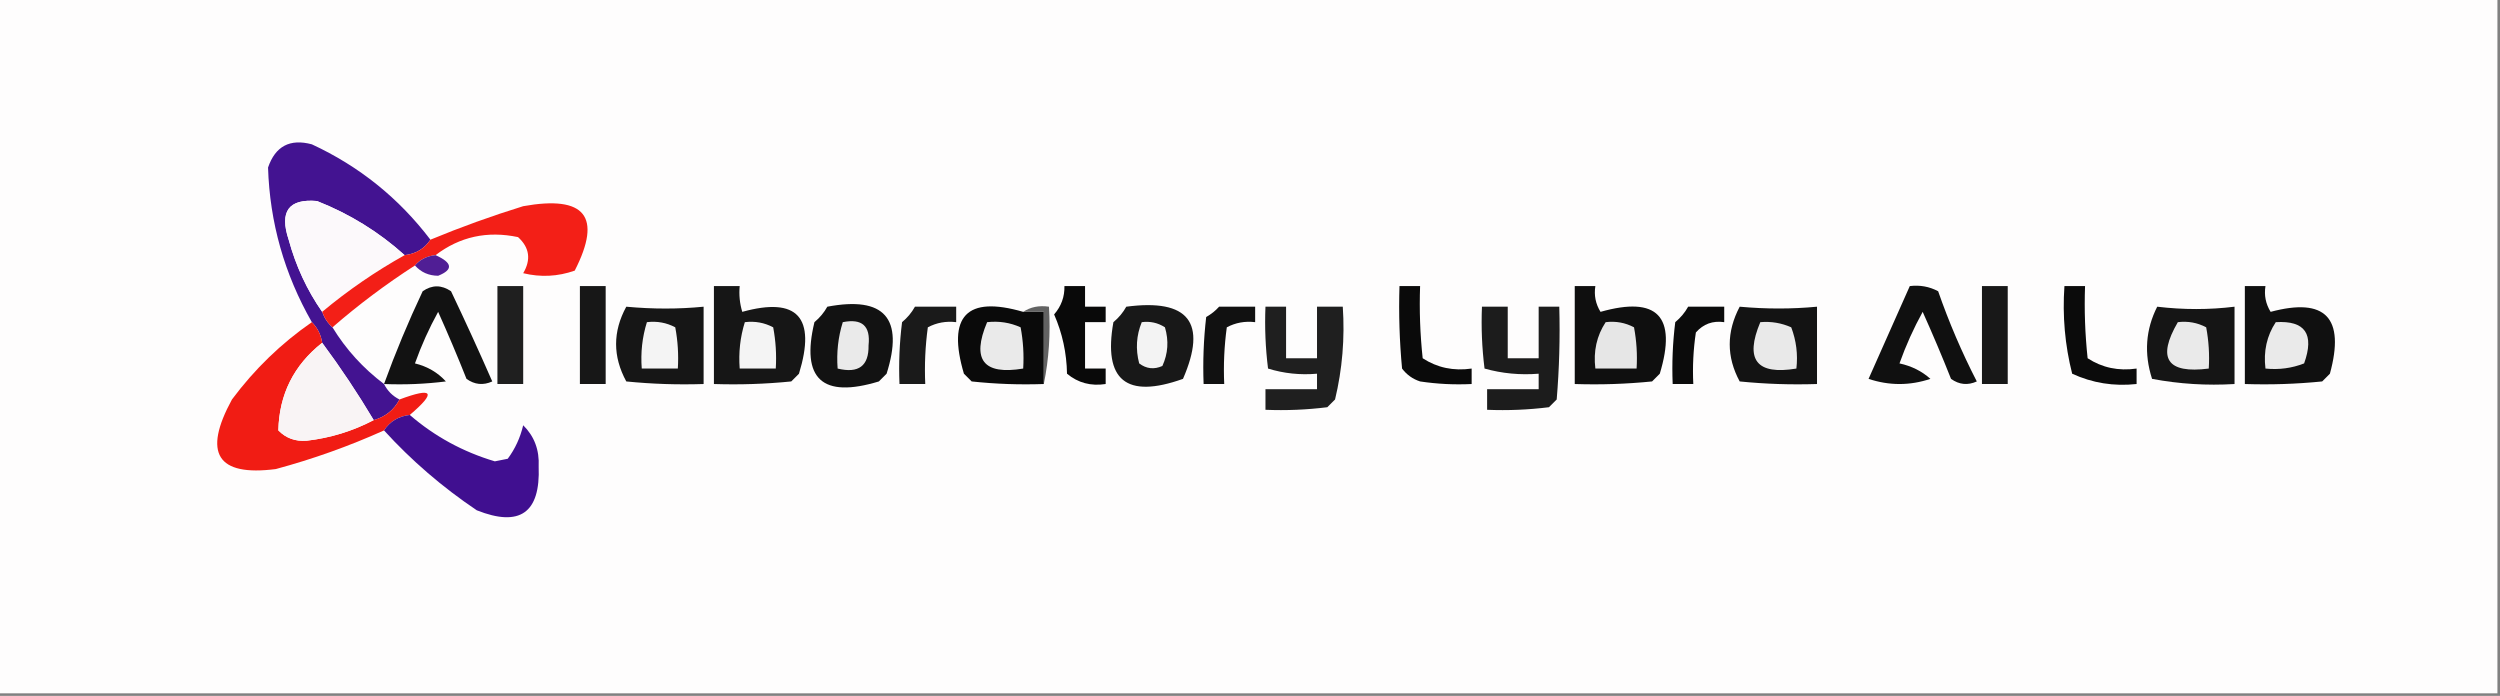 <?xml version="1.0" encoding="UTF-8"?>
<!DOCTYPE svg PUBLIC "-//W3C//DTD SVG 1.1//EN" "http://www.w3.org/Graphics/SVG/1.1/DTD/svg11.dtd">
<svg xmlns="http://www.w3.org/2000/svg" version="1.1" width="485px" height="135px" style="shape-rendering:geometricPrecision; text-rendering:geometricPrecision; image-rendering:optimizeQuality; fill-rule:evenodd; clip-rule:evenodd" xmlns:xlink="http://www.w3.org/1999/xlink">
<rect width="100%" height="100%" fill="#808080" stroke="none"/>
<g><path style="opacity:1" fill="#fefdfd" d="M -0.5,-0.5 C 161.167,-0.5 322.833,-0.5 484.5,-0.5C 484.5,44.5 484.5,89.5 484.5,134.5C 322.833,134.5 161.167,134.5 -0.5,134.5C -0.5,89.5 -0.5,44.5 -0.5,-0.5 Z"/></g>
<g><path style="opacity:1" fill="#431391" d="M 83.5,46.5 C 82.341,48.25 80.674,49.25 78.5,49.5C 73.499,44.996 67.832,41.496 61.5,39C 56.008,38.514 54.175,41.014 56,46.5C 57.395,51.618 59.562,56.285 62.5,60.5C 62.932,61.709 63.599,62.709 64.5,63.5C 67.123,67.791 70.456,71.457 74.5,74.5C 75.167,75.833 76.167,76.833 77.5,77.5C 76.421,79.543 74.754,80.876 72.5,81.5C 69.412,76.32 66.079,71.32 62.5,66.5C 62.267,64.938 61.6,63.605 60.5,62.5C 55.166,53.16 52.333,43.16 52,32.5C 53.417,28.359 56.251,26.859 60.5,28C 69.703,32.267 77.369,38.433 83.5,46.5 Z"/></g>
<g><path style="opacity:1" fill="#fcf9fb" d="M 78.5,49.5 C 72.819,52.673 67.486,56.34 62.5,60.5C 59.562,56.285 57.395,51.618 56,46.5C 54.175,41.014 56.008,38.514 61.5,39C 67.832,41.496 73.499,44.996 78.5,49.5 Z"/></g>
<g><path style="opacity:1" fill="#f31f17" d="M 84.5,49.5 C 82.847,49.66 81.514,50.326 80.5,51.5C 74.884,55.115 69.55,59.115 64.5,63.5C 63.599,62.709 62.932,61.709 62.5,60.5C 67.486,56.34 72.819,52.673 78.5,49.5C 80.674,49.25 82.341,48.25 83.5,46.5C 89.381,44.062 95.381,41.895 101.5,40C 113.531,37.836 116.865,42.002 111.5,52.5C 108.216,53.657 104.882,53.824 101.5,53C 103.059,50.358 102.725,48.025 100.5,46C 94.533,44.746 89.2,45.912 84.5,49.5 Z"/></g>
<g><path style="opacity:1" fill="#501e95" d="M 84.5,49.5 C 87.802,50.978 87.968,52.312 85,53.5C 83.167,53.481 81.667,52.815 80.5,51.5C 81.514,50.326 82.847,49.66 84.5,49.5 Z"/></g>
<g><path style="opacity:1" fill="#121212" d="M 74.5,74.5 C 76.711,68.407 79.211,62.407 82,56.5C 83.814,55.24 85.647,55.24 87.5,56.5C 90.267,62.308 92.934,68.142 95.5,74C 93.741,74.797 92.075,74.631 90.5,73.5C 88.764,69.126 86.931,64.793 85,60.5C 83.243,63.684 81.743,67.018 80.5,70.5C 82.911,71.088 84.911,72.255 86.5,74C 82.514,74.499 78.514,74.665 74.5,74.5 Z"/></g>
<g><path style="opacity:1" fill="#171717" d="M 112.5,55.5 C 114.167,55.5 115.833,55.5 117.5,55.5C 117.5,61.833 117.5,68.167 117.5,74.5C 115.833,74.5 114.167,74.5 112.5,74.5C 112.5,68.167 112.5,61.833 112.5,55.5 Z"/></g>
<g><path style="opacity:1" fill="#161616" d="M 138.5,55.5 C 140.167,55.5 141.833,55.5 143.5,55.5C 143.34,57.199 143.506,58.866 144,60.5C 154.701,57.541 158.368,61.541 155,72.5C 154.5,73 154,73.5 153.5,74C 148.511,74.499 143.511,74.666 138.5,74.5C 138.5,68.167 138.5,61.833 138.5,55.5 Z"/></g>
<g><path style="opacity:1" fill="#090909" d="M 206.5,55.5 C 207.833,55.5 209.167,55.5 210.5,55.5C 210.5,56.833 210.5,58.167 210.5,59.5C 211.833,59.5 213.167,59.5 214.5,59.5C 214.5,60.5 214.5,61.5 214.5,62.5C 213.167,62.5 211.833,62.5 210.5,62.5C 210.5,65.5 210.5,68.5 210.5,71.5C 211.833,71.5 213.167,71.5 214.5,71.5C 214.5,72.5 214.5,73.5 214.5,74.5C 211.635,74.945 209.135,74.278 207,72.5C 206.928,68.469 206.094,64.636 204.5,61C 205.885,59.403 206.551,57.569 206.5,55.5 Z"/></g>
<g><path style="opacity:1" fill="#0a0a0a" d="M 271.5,55.5 C 272.833,55.5 274.167,55.5 275.5,55.5C 275.334,60.178 275.501,64.845 276,69.5C 278.826,71.34 281.993,72.007 285.5,71.5C 285.5,72.5 285.5,73.5 285.5,74.5C 282.15,74.665 278.817,74.498 275.5,74C 274.069,73.535 272.903,72.701 272,71.5C 271.501,66.177 271.334,60.844 271.5,55.5 Z"/></g>
<g><path style="opacity:1" fill="#0f0f0f" d="M 305.5,55.5 C 306.833,55.5 308.167,55.5 309.5,55.5C 309.215,57.288 309.548,58.955 310.5,60.5C 321.535,57.37 325.368,61.37 322,72.5C 321.5,73 321,73.5 320.5,74C 315.511,74.499 310.511,74.666 305.5,74.5C 305.5,68.167 305.5,61.833 305.5,55.5 Z"/></g>
<g><path style="opacity:1" fill="#101010" d="M 370.5,55.5 C 372.467,55.261 374.301,55.594 376,56.5C 378.096,62.523 380.596,68.356 383.5,74C 381.741,74.797 380.074,74.631 378.5,73.5C 376.764,69.126 374.931,64.793 373,60.5C 371.243,63.684 369.743,67.018 368.5,70.5C 370.851,71.012 372.851,72.012 374.5,73.5C 370.5,74.833 366.5,74.833 362.5,73.5C 365.181,67.474 367.848,61.474 370.5,55.5 Z"/></g>
<g><path style="opacity:1" fill="#181818" d="M 384.5,55.5 C 386.167,55.5 387.833,55.5 389.5,55.5C 389.5,61.833 389.5,68.167 389.5,74.5C 387.833,74.5 386.167,74.5 384.5,74.5C 384.5,68.167 384.5,61.833 384.5,55.5 Z"/></g>
<g><path style="opacity:1" fill="#0b0b0b" d="M 400.5,55.5 C 401.833,55.5 403.167,55.5 404.5,55.5C 404.334,60.178 404.501,64.845 405,69.5C 407.826,71.34 410.993,72.007 414.5,71.5C 414.5,72.5 414.5,73.5 414.5,74.5C 410.089,74.979 405.922,74.312 402,72.5C 400.596,66.956 400.096,61.29 400.5,55.5 Z"/></g>
<g><path style="opacity:1" fill="#101010" d="M 435.5,55.5 C 436.833,55.5 438.167,55.5 439.5,55.5C 439.215,57.288 439.548,58.955 440.5,60.5C 451.143,57.644 454.976,61.644 452,72.5C 451.5,73 451,73.5 450.5,74C 445.511,74.499 440.511,74.666 435.5,74.5C 435.5,68.167 435.5,61.833 435.5,55.5 Z"/></g>
<g><path style="opacity:1" fill="#161616" d="M 121.5,59.5 C 126.651,59.978 131.651,59.978 136.5,59.5C 136.5,64.5 136.5,69.5 136.5,74.5C 131.489,74.666 126.489,74.499 121.5,74C 118.864,69.167 118.864,64.334 121.5,59.5 Z"/></g>
<g><path style="opacity:1" fill="#121212" d="M 160.5,59.5 C 171.57,57.404 175.403,61.737 172,72.5C 171.5,73 171,73.5 170.5,74C 159.515,77.345 155.348,73.512 158,62.5C 159.045,61.627 159.878,60.627 160.5,59.5 Z"/></g>
<g><path style="opacity:1" fill="#1a1a1a" d="M 177.5,59.5 C 180.167,59.5 182.833,59.5 185.5,59.5C 185.5,60.5 185.5,61.5 185.5,62.5C 183.533,62.261 181.699,62.594 180,63.5C 179.501,67.152 179.335,70.818 179.5,74.5C 177.833,74.5 176.167,74.5 174.5,74.5C 174.334,70.486 174.501,66.486 175,62.5C 176.045,61.627 176.878,60.627 177.5,59.5 Z"/></g>
<g><path style="opacity:1" fill="#0a0a0a" d="M 198.5,60.5 C 199.833,60.5 201.167,60.5 202.5,60.5C 202.5,65.167 202.5,69.833 202.5,74.5C 197.821,74.666 193.155,74.499 188.5,74C 188,73.5 187.5,73 187,72.5C 183.693,61.309 187.527,57.309 198.5,60.5 Z"/></g>
<g><path style="opacity:1" fill="#626262" d="M 198.5,60.5 C 199.919,59.549 201.585,59.215 203.5,59.5C 203.821,64.695 203.487,69.695 202.5,74.5C 202.5,69.833 202.5,65.167 202.5,60.5C 201.167,60.5 199.833,60.5 198.5,60.5 Z"/></g>
<g><path style="opacity:1" fill="#181818" d="M 218.5,59.5 C 230.587,57.901 234.254,62.568 229.5,73.5C 218.492,77.437 213.992,73.77 216,62.5C 217.045,61.627 217.878,60.627 218.5,59.5 Z"/></g>
<g><path style="opacity:1" fill="#111111" d="M 236.5,59.5 C 238.833,59.5 241.167,59.5 243.5,59.5C 243.5,60.5 243.5,61.5 243.5,62.5C 241.533,62.261 239.699,62.594 238,63.5C 237.501,67.152 237.335,70.818 237.5,74.5C 236.167,74.5 234.833,74.5 233.5,74.5C 233.334,70.154 233.501,65.821 234,61.5C 234.995,60.934 235.828,60.267 236.5,59.5 Z"/></g>
<g><path style="opacity:1" fill="#1c1c1c" d="M 287.5,59.5 C 289.167,59.5 290.833,59.5 292.5,59.5C 292.5,62.833 292.5,66.167 292.5,69.5C 294.5,69.5 296.5,69.5 298.5,69.5C 298.5,66.167 298.5,62.833 298.5,59.5C 299.833,59.5 301.167,59.5 302.5,59.5C 302.666,65.509 302.499,71.509 302,77.5C 301.5,78 301,78.5 300.5,79C 296.514,79.499 292.514,79.665 288.5,79.5C 288.5,78.167 288.5,76.833 288.5,75.5C 291.833,75.5 295.167,75.5 298.5,75.5C 298.5,74.5 298.5,73.5 298.5,72.5C 294.894,72.789 291.394,72.456 288,71.5C 287.501,67.514 287.334,63.514 287.5,59.5 Z"/></g>
<g><path style="opacity:1" fill="#0b0b0b" d="M 327.5,59.5 C 329.833,59.5 332.167,59.5 334.5,59.5C 334.5,60.5 334.5,61.5 334.5,62.5C 332.278,62.178 330.444,62.845 329,64.5C 328.502,67.817 328.335,71.15 328.5,74.5C 327.167,74.5 325.833,74.5 324.5,74.5C 324.334,70.486 324.501,66.486 325,62.5C 326.045,61.627 326.878,60.627 327.5,59.5 Z"/></g>
<g><path style="opacity:1" fill="#131313" d="M 337.5,59.5 C 342.596,59.966 347.596,59.966 352.5,59.5C 352.5,64.5 352.5,69.5 352.5,74.5C 347.489,74.666 342.489,74.499 337.5,74C 334.921,69.232 334.921,64.399 337.5,59.5 Z"/></g>
<g><path style="opacity:1" fill="#151515" d="M 418.5,59.5 C 423.587,60.105 428.587,60.105 433.5,59.5C 433.5,64.5 433.5,69.5 433.5,74.5C 428.125,74.828 422.792,74.495 417.5,73.5C 415.917,68.595 416.251,63.928 418.5,59.5 Z"/></g>
<g><path style="opacity:1" fill="#1f1f1f" d="M 96.5,55.5 C 98.167,55.5 99.833,55.5 101.5,55.5C 101.5,61.833 101.5,68.167 101.5,74.5C 99.833,74.5 98.167,74.5 96.5,74.5C 96.5,68.167 96.5,61.833 96.5,55.5 Z"/></g>
<g><path style="opacity:1" fill="#1f1f1f" d="M 245.5,59.5 C 246.833,59.5 248.167,59.5 249.5,59.5C 249.5,62.833 249.5,66.167 249.5,69.5C 251.5,69.5 253.5,69.5 255.5,69.5C 255.5,66.167 255.5,62.833 255.5,59.5C 257.167,59.5 258.833,59.5 260.5,59.5C 260.91,65.621 260.41,71.621 259,77.5C 258.5,78 258,78.5 257.5,79C 253.514,79.499 249.514,79.665 245.5,79.5C 245.5,78.167 245.5,76.833 245.5,75.5C 248.833,75.5 252.167,75.5 255.5,75.5C 255.5,74.5 255.5,73.5 255.5,72.5C 252.223,72.784 249.057,72.451 246,71.5C 245.501,67.514 245.334,63.514 245.5,59.5 Z"/></g>
<g><path style="opacity:1" fill="#f11c14" d="M 60.5,62.5 C 61.6,63.605 62.267,64.938 62.5,66.5C 56.99,70.852 54.157,76.519 54,83.5C 55.473,85.007 57.307,85.674 59.5,85.5C 64.105,84.965 68.438,83.631 72.5,81.5C 74.754,80.876 76.421,79.543 77.5,77.5C 84.058,75.051 84.725,76.051 79.5,80.5C 77.326,80.75 75.659,81.75 74.5,83.5C 67.726,86.55 60.726,89.05 53.5,91C 42.129,92.46 39.295,87.96 45,77.5C 49.374,71.625 54.541,66.625 60.5,62.5 Z"/></g>
<g><path style="opacity:1" fill="#f4f4f4" d="M 125.5,62.5 C 127.467,62.261 129.301,62.594 131,63.5C 131.497,66.146 131.664,68.813 131.5,71.5C 129.167,71.5 126.833,71.5 124.5,71.5C 124.264,68.391 124.597,65.391 125.5,62.5 Z"/></g>
<g><path style="opacity:1" fill="#f4f4f4" d="M 144.5,62.5 C 146.467,62.261 148.301,62.594 150,63.5C 150.497,66.146 150.664,68.813 150.5,71.5C 148.167,71.5 145.833,71.5 143.5,71.5C 143.264,68.391 143.597,65.391 144.5,62.5 Z"/></g>
<g><path style="opacity:1" fill="#eaeaea" d="M 163.5,62.5 C 167.24,61.742 168.907,63.242 168.5,67C 168.57,70.992 166.57,72.492 162.5,71.5C 162.264,68.391 162.597,65.391 163.5,62.5 Z"/></g>
<g><path style="opacity:1" fill="#eaeaea" d="M 191.5,62.5 C 193.792,62.244 195.959,62.577 198,63.5C 198.497,66.146 198.664,68.813 198.5,71.5C 190.766,72.792 188.433,69.792 191.5,62.5 Z"/></g>
<g><path style="opacity:1" fill="#f3f3f3" d="M 221.5,62.5 C 223.144,62.286 224.644,62.62 226,63.5C 226.769,66.099 226.602,68.599 225.5,71C 223.888,71.72 222.388,71.554 221,70.5C 220.278,67.74 220.445,65.073 221.5,62.5 Z"/></g>
<g><path style="opacity:1" fill="#e6e6e6" d="M 311.5,62.5 C 313.467,62.261 315.301,62.594 317,63.5C 317.497,66.146 317.664,68.813 317.5,71.5C 314.833,71.5 312.167,71.5 309.5,71.5C 309.091,68.144 309.758,65.144 311.5,62.5 Z"/></g>
<g><path style="opacity:1" fill="#e9e9e9" d="M 341.5,62.5 C 343.591,62.318 345.591,62.652 347.5,63.5C 348.48,66.087 348.813,68.753 348.5,71.5C 340.766,72.792 338.433,69.792 341.5,62.5 Z"/></g>
<g><path style="opacity:1" fill="#eaeaea" d="M 422.5,62.5 C 424.467,62.261 426.301,62.594 428,63.5C 428.497,66.146 428.664,68.813 428.5,71.5C 420.399,72.54 418.399,69.54 422.5,62.5 Z"/></g>
<g><path style="opacity:1" fill="#eaeaea" d="M 441.5,62.5 C 447.204,62.146 449.037,64.813 447,70.5C 444.619,71.435 442.119,71.768 439.5,71.5C 439.091,68.144 439.758,65.144 441.5,62.5 Z"/></g>
<g><path style="opacity:1" fill="#f9f4f5" d="M 62.5,66.5 C 66.079,71.32 69.412,76.32 72.5,81.5C 68.438,83.631 64.105,84.965 59.5,85.5C 57.307,85.674 55.473,85.007 54,83.5C 54.157,76.519 56.99,70.852 62.5,66.5 Z"/></g>
<g><path style="opacity:1" fill="#400f90" d="M 79.5,80.5 C 84.313,84.658 89.813,87.658 96,89.5C 96.833,89.333 97.667,89.167 98.5,89C 99.928,87.084 100.928,84.917 101.5,82.5C 103.66,84.637 104.66,87.304 104.5,90.5C 104.858,99.487 100.858,102.321 92.5,99C 85.828,94.515 79.828,89.348 74.5,83.5C 75.659,81.75 77.326,80.75 79.5,80.5 Z"/></g>
</svg>
